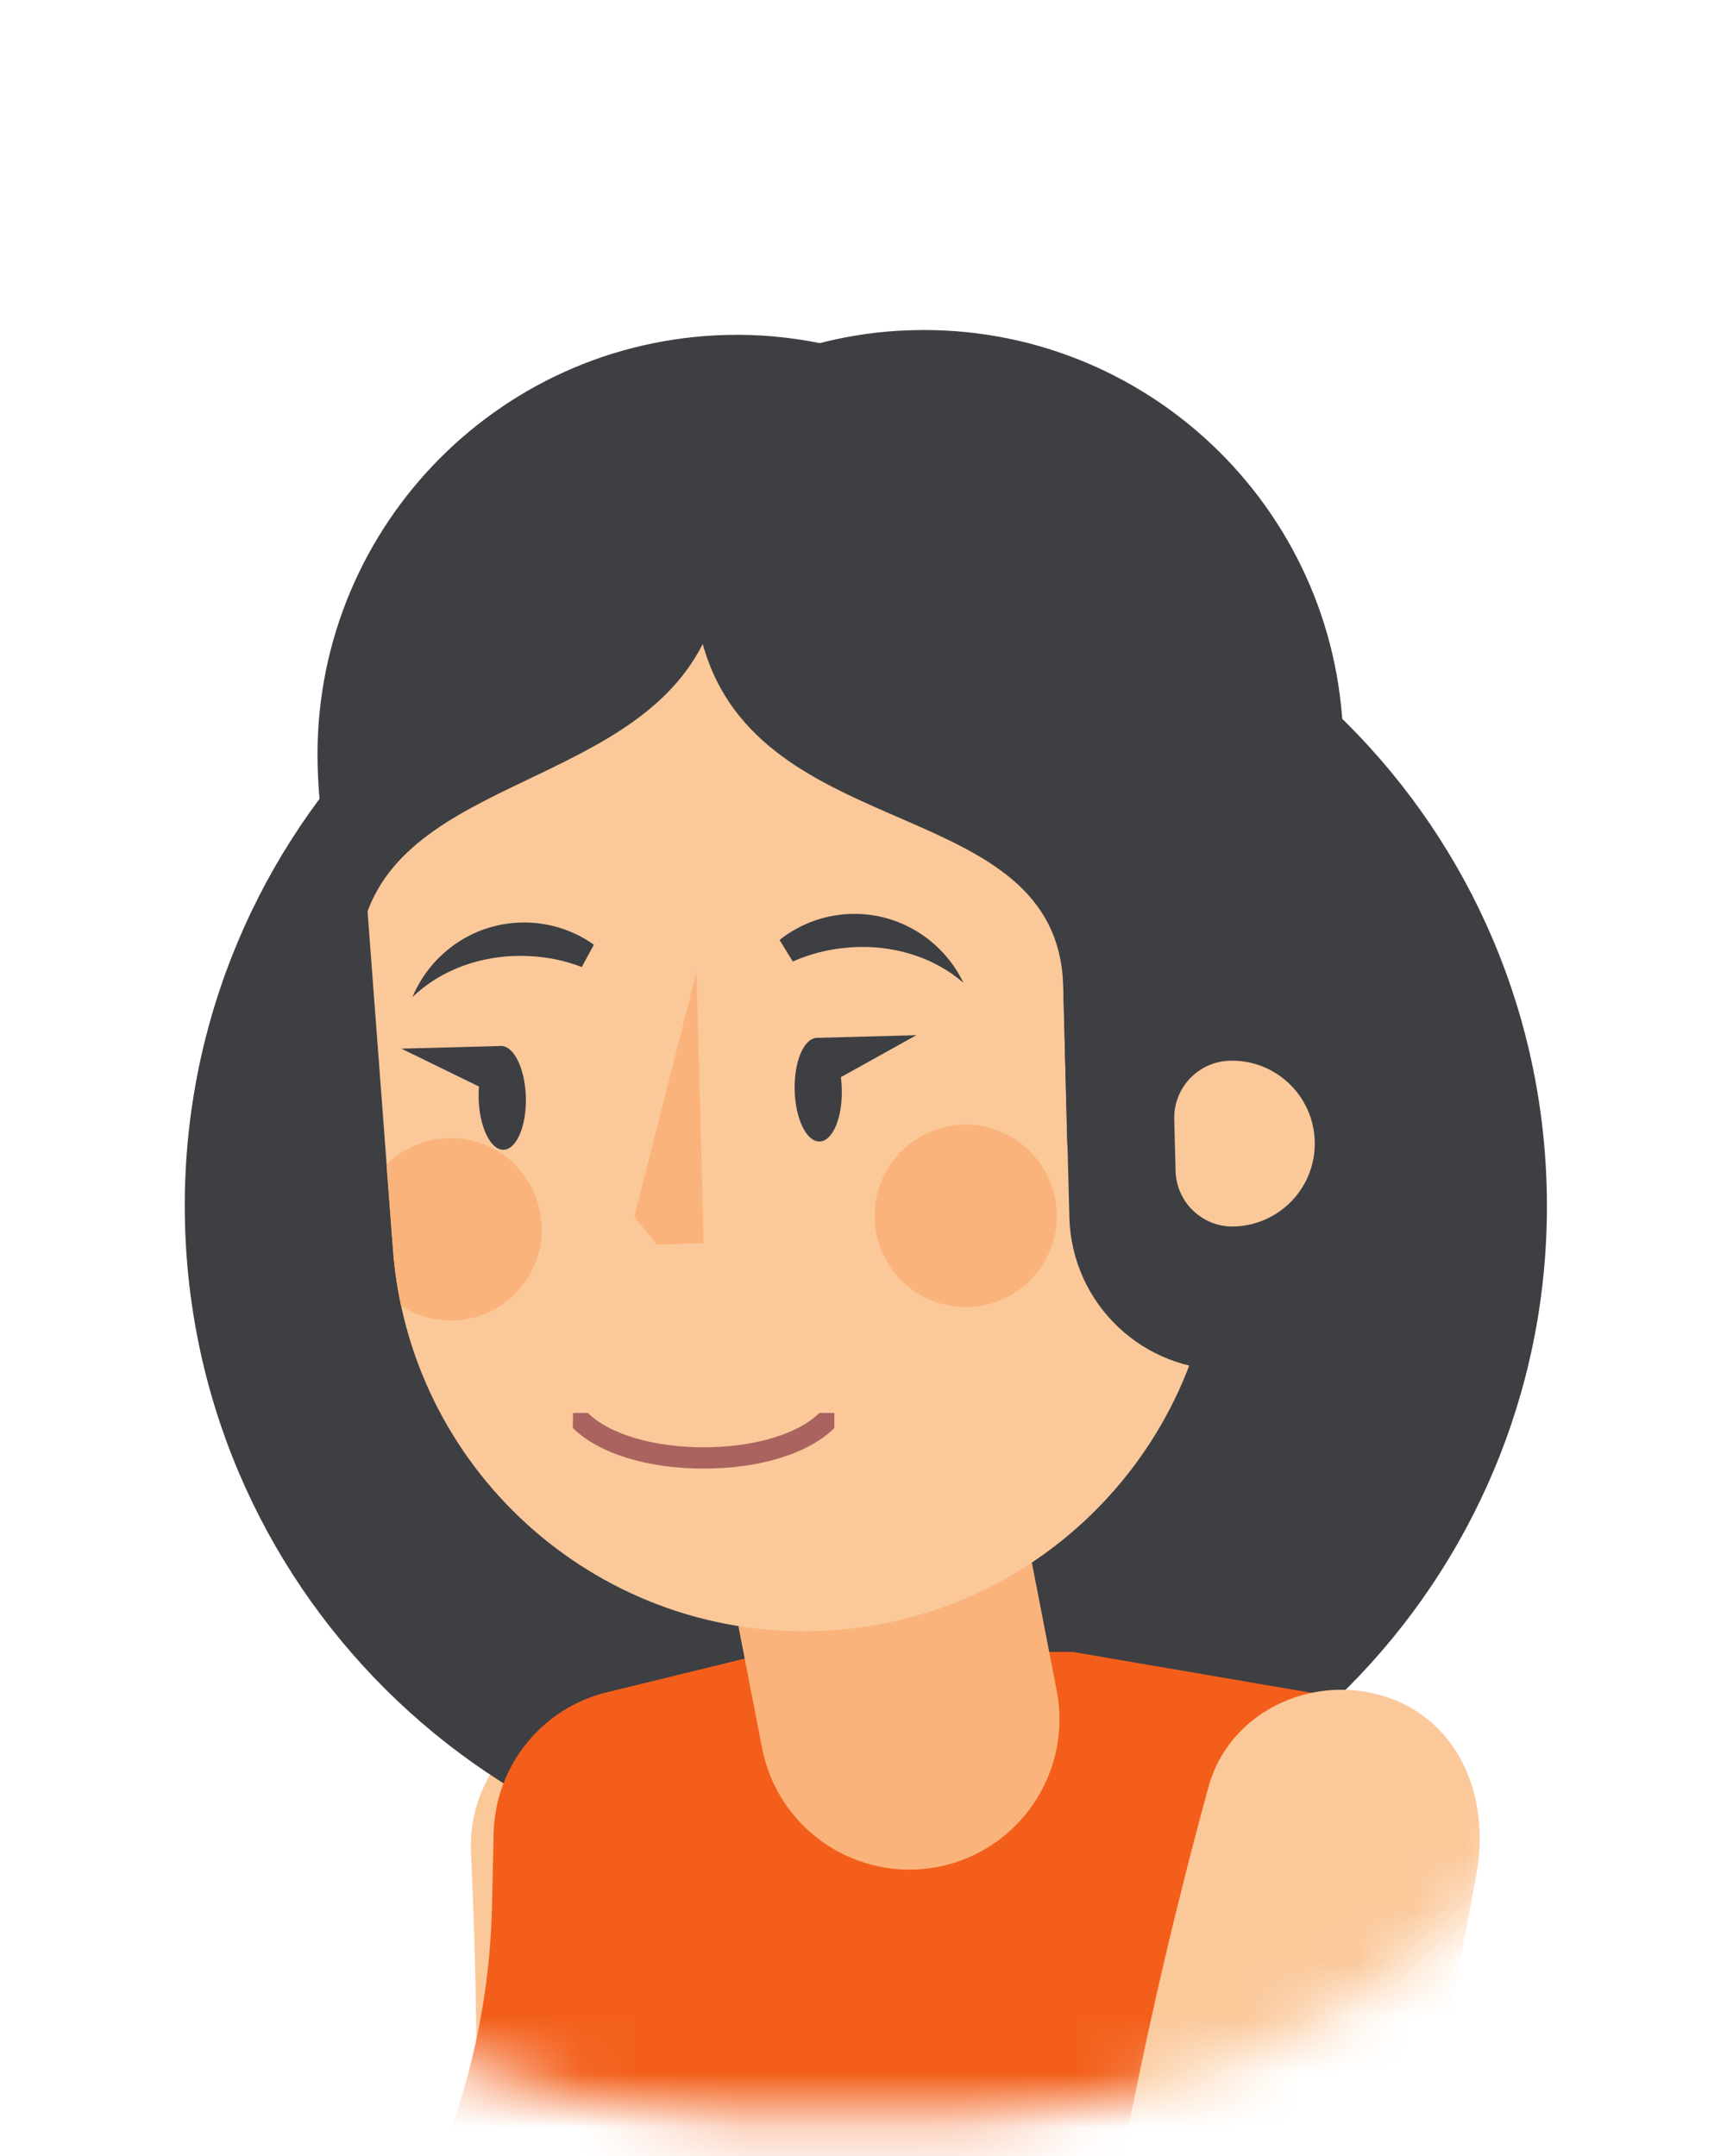 <svg width="31" height="39" viewBox="0 0 31 39" fill="none" xmlns="http://www.w3.org/2000/svg">
<mask id="mask0" mask-type="alpha" maskUnits="userSpaceOnUse" x="0" y="0" width="31" height="39">
<path d="M13.122 38.25H17.541C24.661 38.25 30.434 32.474 30.434 25.346V13.513C30.434 6.389 24.661 0.61 17.541 0.61H13.122C6.005 0.61 0.232 6.389 0.232 13.513V25.346C0.232 32.474 6.005 38.25 13.122 38.25Z" fill="#667F90"/>
</mask>
<g mask="url(#mask0)">
<path d="M13.607 33.252C14.683 53.363 5.574 57.39 -7.137 58.29C-8.218 58.367 -9.187 57.617 -9.387 56.55C-9.618 55.314 -8.738 54.145 -7.487 54.029C7.486 52.655 9.088 45.694 8.518 33.509C8.453 32.118 9.513 30.933 10.898 30.847C12.312 30.754 13.531 31.836 13.607 33.252Z" fill="#FBC89A"/>
<path d="M27.974 21.493C28.151 28.3 22.781 33.964 15.98 34.14C9.18 34.319 3.524 28.944 3.346 22.134C3.169 15.326 8.539 9.663 15.34 9.487C22.14 9.31 27.796 14.686 27.974 21.493Z" fill="#3D3F43"/>
<path d="M7.87 57.255L8.686 55.369C9.57 53.322 9.811 51.054 9.376 48.869L8.675 45.342C6.876 44.759 6.054 42.68 6.962 41.021L7.325 40.361C8.313 38.557 8.851 36.546 8.898 34.492L8.928 33.163C8.955 31.945 9.796 30.898 10.977 30.61L13.968 29.879H19.396L23.944 30.658C25.37 30.904 26.347 32.237 26.154 33.672L24.942 42.642C24.76 43.993 24.45 45.323 24.014 46.611L22.929 49.827C22.121 52.22 22.591 54.856 24.174 56.82L24.497 57.223C25.966 59.046 26.769 61.321 26.769 63.662V64.162C26.769 67.577 24.003 70.344 20.59 70.344H12.757C9.345 70.344 6.58 67.577 6.58 64.162V63.489C6.58 61.346 7.019 59.222 7.87 57.255Z" fill="#F35F1A"/>
<path d="M16.966 33.768C15.493 34.053 14.069 33.092 13.783 31.618L12.666 25.865C12.38 24.395 13.341 22.966 14.812 22.681C16.283 22.393 17.708 23.357 17.995 24.827L19.112 30.58C19.397 32.054 18.437 33.48 16.966 33.768Z" fill="#FAB47B"/>
<path d="M14.162 7.468C9.731 7.584 6.291 11.37 6.596 15.797L7.106 22.569C7.386 26.551 10.746 29.607 14.732 29.504C18.72 29.402 21.921 26.176 21.994 22.181L22.151 15.393C22.226 10.957 18.592 7.353 14.162 7.468Z" fill="#FBC89A"/>
<path d="M12.598 17.578L12.726 22.489L11.876 22.512L11.472 22.005L12.598 17.578Z" fill="#FAB47B"/>
<path d="M15.225 19.699C15.239 20.218 15.059 20.644 14.823 20.647C14.588 20.654 14.385 20.24 14.373 19.721C14.359 19.202 14.539 18.78 14.774 18.773C15.01 18.767 15.211 19.18 15.225 19.699Z" fill="#3D3F43"/>
<path d="M14.773 18.773L16.573 18.725L14.798 19.712L14.773 18.773Z" fill="#3D3F43"/>
<path d="M9.511 19.849C9.524 20.365 9.343 20.791 9.108 20.797C8.873 20.804 8.671 20.387 8.657 19.872C8.644 19.353 8.824 18.927 9.059 18.92C9.294 18.914 9.497 19.33 9.511 19.849Z" fill="#3D3F43"/>
<path d="M9.059 18.92L7.259 18.968L9.084 19.859L9.059 18.92Z" fill="#3D3F43"/>
<path d="M9.545 17.293C8.714 17.258 7.961 17.549 7.46 18.036C7.802 17.213 8.629 16.649 9.57 16.688C10.008 16.707 10.41 16.851 10.741 17.088L10.522 17.492C10.223 17.376 9.894 17.306 9.545 17.293Z" fill="#3D3F43"/>
<path d="M15.303 17.143C16.132 17.062 16.9 17.319 17.425 17.777C17.04 16.973 16.186 16.451 15.247 16.54C14.811 16.582 14.419 16.749 14.099 17.002L14.339 17.392C14.631 17.261 14.956 17.175 15.303 17.143Z" fill="#3D3F43"/>
<path d="M15.819 22.037C15.841 22.947 16.599 23.665 17.509 23.642C18.419 23.62 19.136 22.861 19.113 21.951C19.089 21.041 18.332 20.32 17.422 20.343C16.513 20.368 15.795 21.124 15.819 22.037Z" fill="#FAB47B"/>
<path d="M8.107 20.586C9.017 20.564 9.774 21.281 9.797 22.194C9.821 23.104 9.104 23.86 8.194 23.886C7.848 23.895 7.524 23.796 7.254 23.62C7.181 23.277 7.13 22.928 7.105 22.569L6.991 21.067C7.279 20.782 7.671 20.599 8.107 20.586Z" fill="#FAB47B"/>
<path d="M19.23 17.847C19.139 14.333 13.731 15.342 12.71 11.649C11.346 14.343 6.921 14.058 6.499 17.082C5.994 16.098 5.776 15.028 5.745 13.849C5.636 9.656 8.944 6.168 13.134 6.059C13.714 6.043 14.281 6.097 14.827 6.206C15.367 6.068 15.93 5.985 16.511 5.972C20.7 5.863 24.185 9.172 24.294 13.366C24.381 16.716 22.286 19.616 19.303 20.701L19.23 17.847Z" fill="#3D3F43"/>
<path d="M22.243 24.776L24.257 24.725L24.003 14.942L19.159 15.07L19.341 22.018C19.381 23.585 20.68 24.818 22.243 24.776Z" fill="#3D3F43"/>
<path d="M22.32 22.185C21.75 22.201 21.276 21.749 21.262 21.179L21.238 20.247C21.223 19.676 21.673 19.202 22.243 19.186C23.069 19.164 23.758 19.817 23.779 20.647C23.8 21.474 23.148 22.162 22.32 22.185Z" fill="#FBC89A"/>
<path d="M12.724 26.564C11.704 26.564 10.822 26.288 10.361 25.83L10.363 25.558H10.634C11.016 25.939 11.816 26.179 12.724 26.179H12.728C13.635 26.179 14.436 25.939 14.818 25.558H15.09V25.83C14.632 26.288 13.749 26.564 12.728 26.564H12.724Z" fill="#AA635F"/>
<path d="M26.704 33.896C22.514 56.56 21.104 53.376 3.699 54.129C2.615 54.177 1.621 53.552 1.372 52.495C1.084 51.271 1.904 50.003 3.155 49.891C23.48 48.039 16.921 50.362 21.858 32.32C22.225 30.978 23.704 30.27 25.03 30.68C26.384 31.1 26.961 32.503 26.704 33.896Z" fill="#FBC89A"/>
</g>
</svg>
